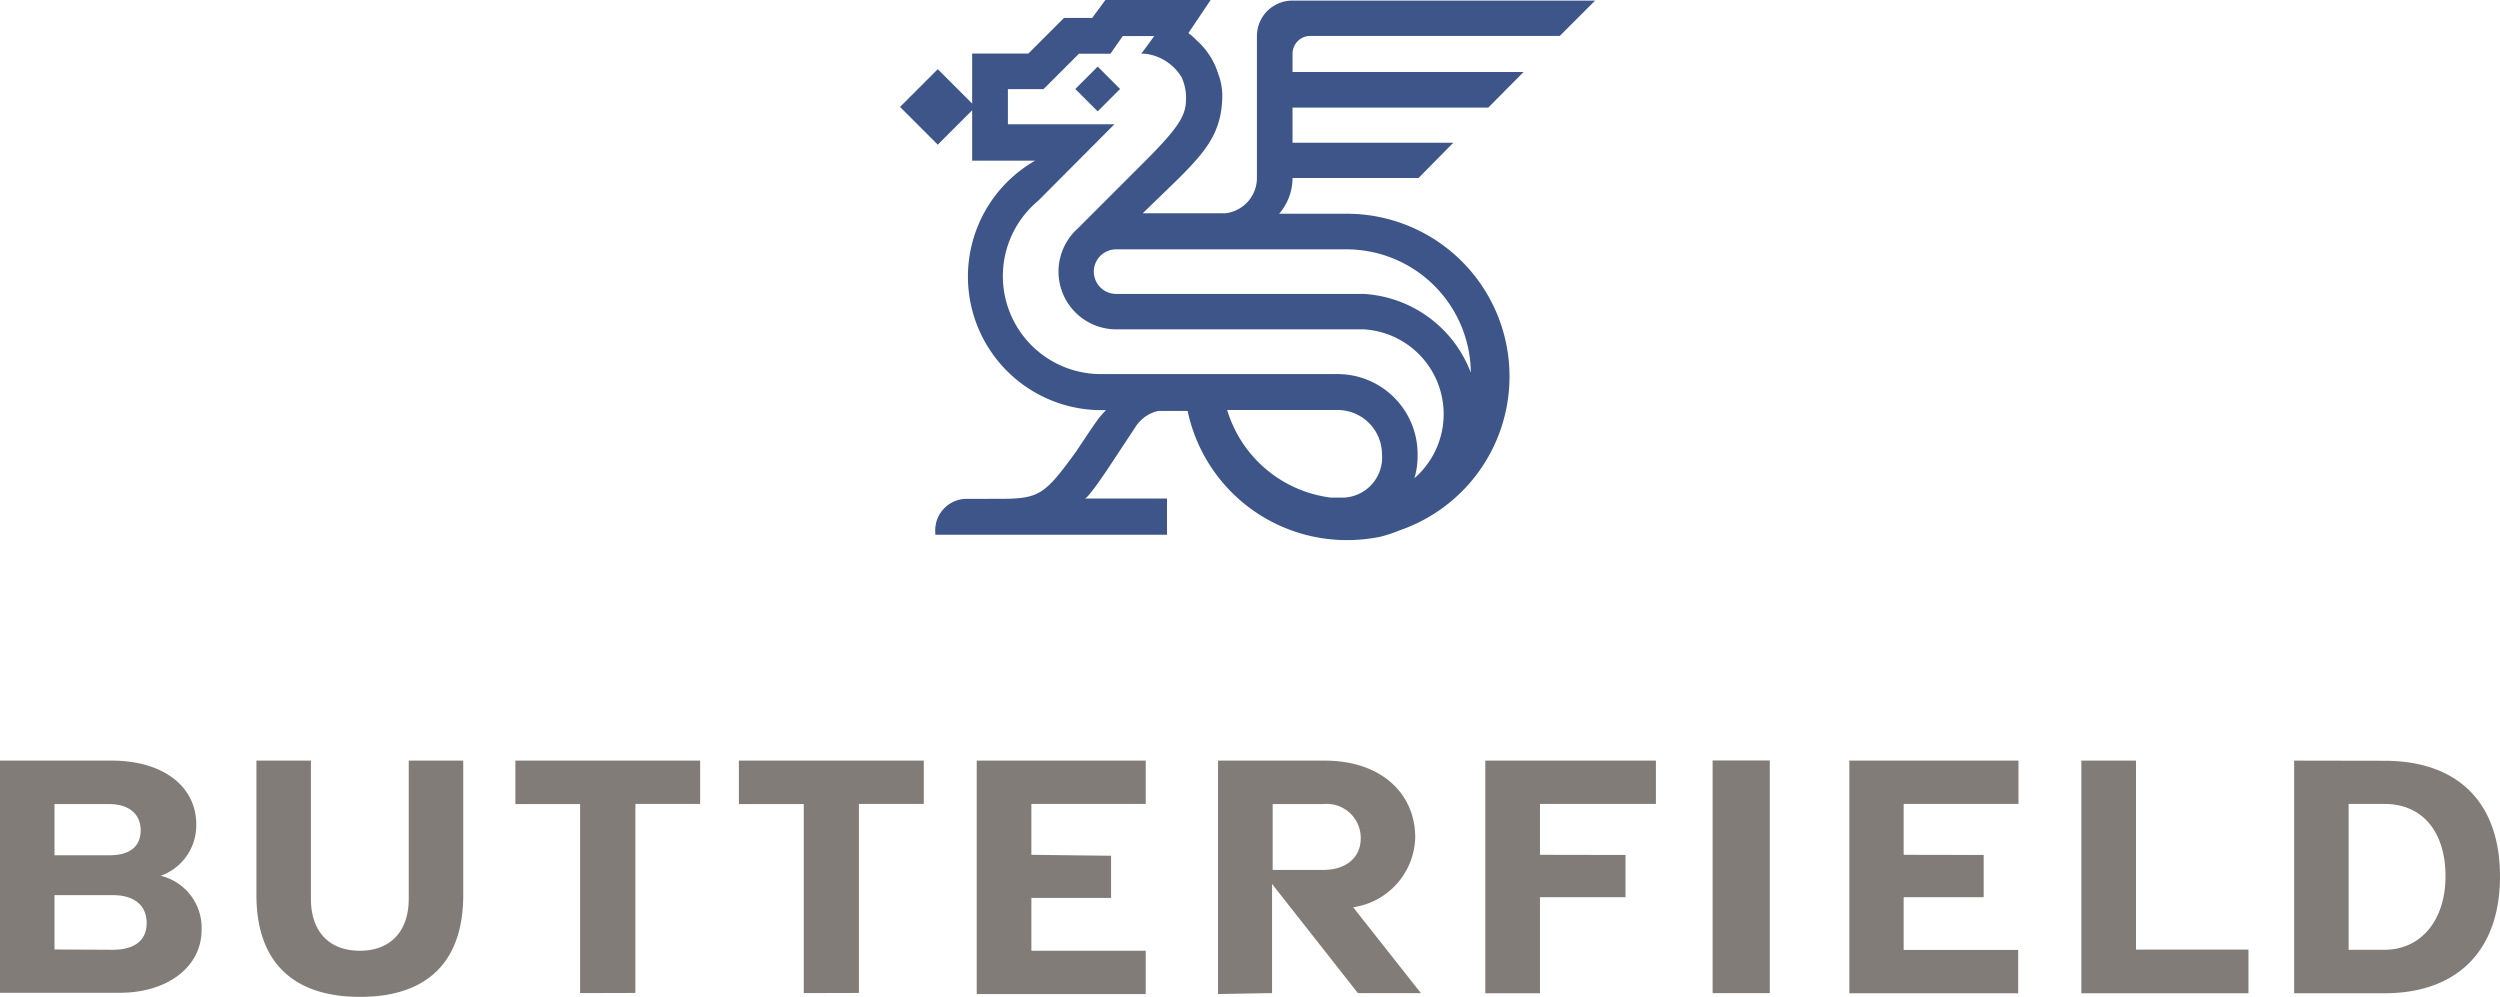 <svg id="Layer_1" data-name="Layer 1" xmlns="http://www.w3.org/2000/svg" viewBox="0 0 158.72 63.29"><defs><style>.cls-1{fill:#827c78;}.cls-2{fill:#3d5588;}</style></defs><path class="cls-1" d="M154.52,96.47c2.32,0,3.88-1.87,3.88-4.67s-1.44-4.59-3.88-4.59h-2.27v9.26Zm0-12c4.68,0,7.34,2.66,7.34,7.34s-2.68,7.42-7.34,7.42h-5.73V84.46Zm-8.63,14.76H135.28V84.46h3.47v12h7.14Zm-16.81-8.78v2.68H124v3.35h7.27v2.75H120.55V84.46h10.74v2.75H124v3.23Zm-17.21-6h3.63V99.22h-3.63Zm-5.53,6v2.68h-5.43v6.1H97.44V84.46h10.83v2.75h-7.36v3.23Zm-16.81-1.1a2.16,2.16,0,0,0-2.4-2.13H83.94v4.18h3.19c1.55,0,2.4-.85,2.4-2m-9.06,9.88V84.46h6.77c3.57,0,5.75,2.07,5.75,4.88a4.6,4.6,0,0,1-3.94,4.43l4.3,5.45h-4l-5.45-6.93v6.93Zm-6.79-8.78v2.68H68.62v3.35h7.26v2.75H65.15V84.46H75.88v2.75H68.62v3.23ZM54.17,99.22v-12H50.05V84.46H61.79v2.75H57.67v12Zm-14.2,0v-12H35.86V84.46H47.59v2.75H43.48v12ZM26,96.53c1.93,0,3.09-1.24,3.09-3.29V84.46h3.46V93c0,4.21-2.26,6.46-6.55,6.46S19.42,97.21,19.42,93V84.46h3.46v8.78c0,2.06,1.15,3.29,3.1,3.29m-15.69-.06c1.39,0,2.16-.59,2.16-1.7S11.68,93,10.29,93H6.6v3.45Zm-.22-6c1.26,0,2-.51,2-1.59s-.81-1.66-2-1.66H6.6v3.25Zm5.53-1.95a3.39,3.39,0,0,1-2.26,3.25,3.4,3.4,0,0,1,2.6,3.43c0,2.36-2.17,4-5.2,4H3.14V84.46h7.09c3.23,0,5.37,1.61,5.37,4.05" transform="translate(-3.14 -36.17)"/><path class="cls-2" d="M86.33,38.45l15.84,0,2.24-2.24H85.09a2.25,2.25,0,0,0-2.15,2.25v9a2.26,2.26,0,0,1-2,2.25H75.69L78,47.47h0c1.66-1.67,2.74-2.9,2.74-5.26a3.94,3.94,0,0,0-.26-1.36h0a4.71,4.71,0,0,0-1.38-2.13,4.32,4.32,0,0,0-.51-.45L80,36.17H73.32l-.84,1.14H70.69l-2.26,2.26H64.86v6.8l4,0a8.48,8.48,0,0,0,4.21,15.84h.29a5.4,5.4,0,0,0-.66.79c-.16.21-1.24,1.84-1.24,1.84-2,2.75-2.33,3-4.88,3H64.52a2,2,0,0,0-2,2.14v.14H77.23V67.82H72c.19.06,1.55-2,1.55-2l1.69-2.56a2.3,2.3,0,0,1,1.43-1h1.87a10.33,10.33,0,0,0,10.11,8.2,10.49,10.49,0,0,0,2.11-.21A8.61,8.61,0,0,0,92,69.84a10.33,10.33,0,0,0-3.25-20.1H84.35a3.47,3.47,0,0,0,.85-2.27h8l2.21-2.24H85.2V43H97.63l2.24-2.26H85.2V39.58A1.13,1.13,0,0,1,86.33,38.45Zm2.16,29.31-.31,0-.56,0a7.9,7.9,0,0,1-6.57-5.56h7A2.82,2.82,0,0,1,90.88,65,2.55,2.55,0,0,1,88.49,67.76Zm4.45-1.23,0,0A5,5,0,0,0,93.14,65a5.08,5.08,0,0,0-5.09-5.08h-15a6.22,6.22,0,0,1-4-11l4.84-4.86H67.13V41.83h2.26l2.25-2.25h2l.78-1.12h2l-.82,1.12h.23a3.14,3.14,0,0,1,2.33,1.5,3.11,3.11,0,0,1,.28,1.3c0,1-.25,1.66-2.47,3.89l-4.42,4.42a3.67,3.67,0,0,0,2.37,6.39H89.72a5.39,5.39,0,0,1,3.22,9.45ZM88.62,52a7.9,7.9,0,0,1,7.9,7.83,7.76,7.76,0,0,0-6.8-5H74A1.41,1.41,0,0,1,74,52Z" transform="translate(-3.14 -36.17)"/><rect class="cls-2" x="71.82" y="40.82" width="2.01" height="2.01" transform="translate(-11.38 27.57) rotate(-45)"/><rect class="cls-2" x="60.98" y="41.27" width="3.39" height="3.39" transform="translate(45.6 -67.91) rotate(45)"/></svg>